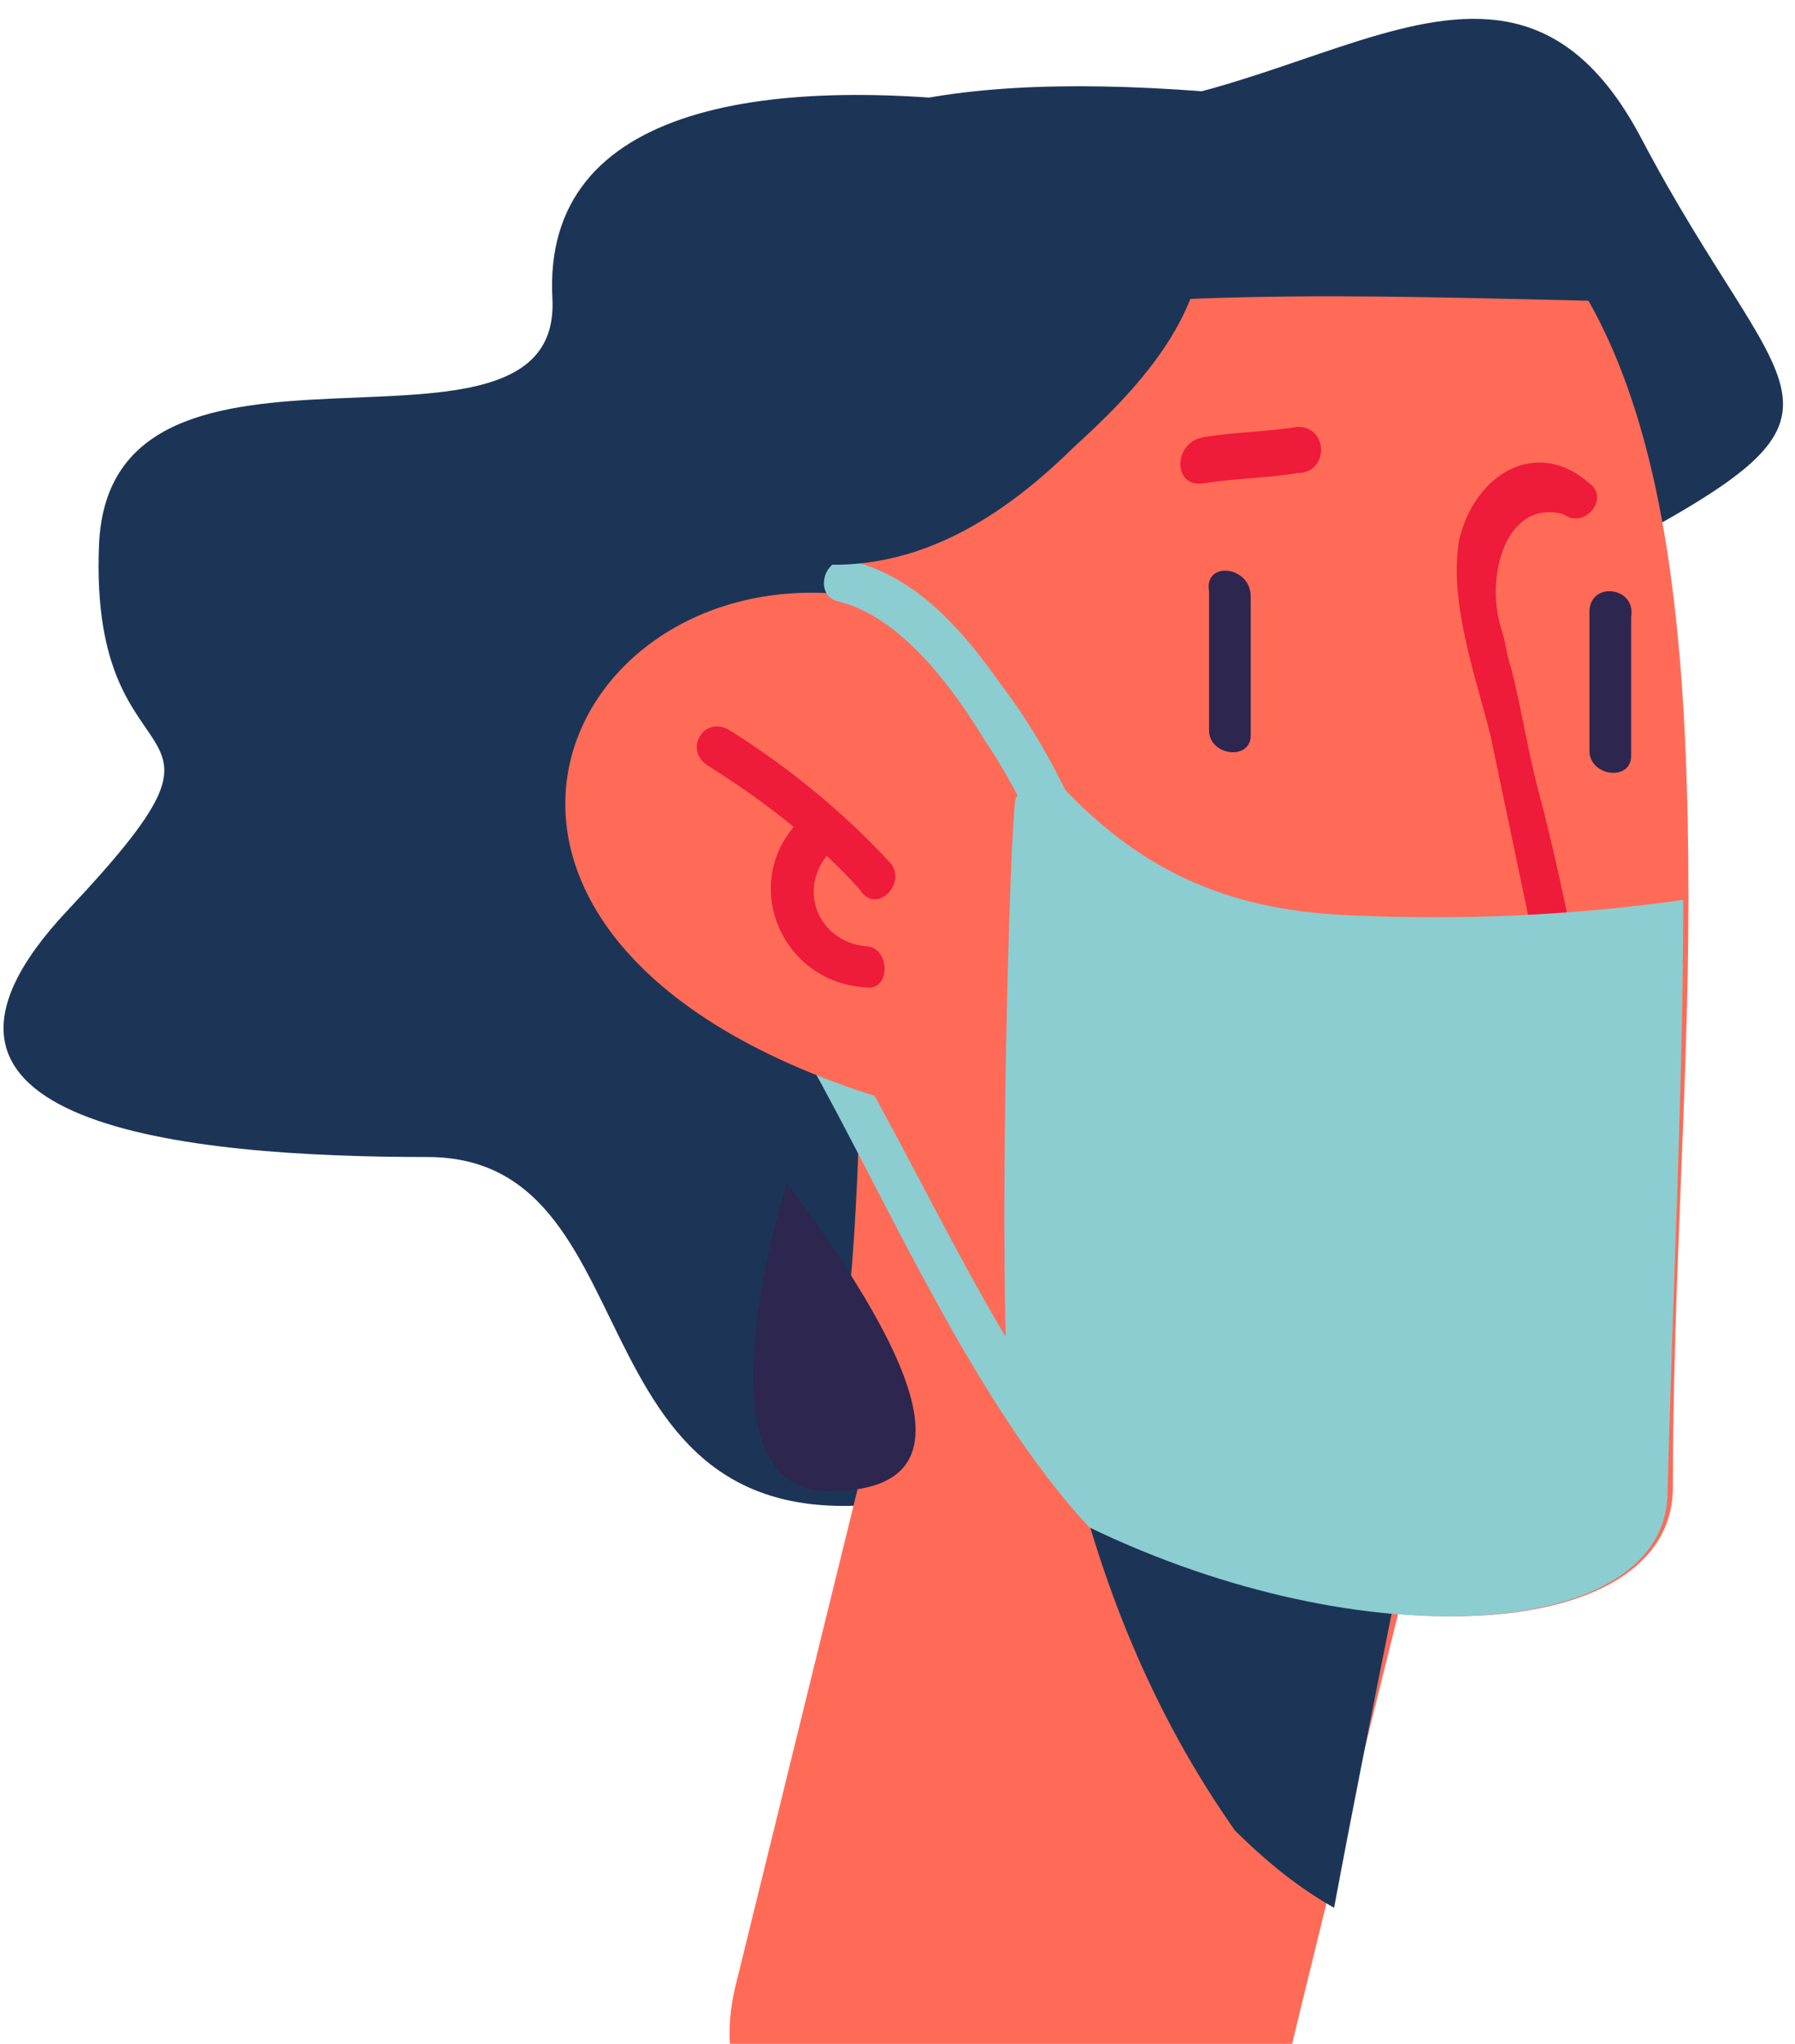 <svg width="58" height="66" viewBox="0 0 58 66" fill="none" xmlns="http://www.w3.org/2000/svg">
<path d="M29.973 48.321C18.017 50.812 21.553 37.362 13.808 37.362C6.062 37.362 -4.378 36.366 2.189 29.391C8.756 22.417 2.863 25.904 3.199 17.602C3.536 9.299 18.186 15.941 17.849 9.631C17.512 3.321 24.921 2.325 33.172 3.487C41.592 4.483 48.495 -4.151 53.042 4.483C57.588 13.118 60.788 13.118 52.368 17.602C43.949 22.085 29.973 48.321 29.973 48.321Z" fill="#1C3557"/>
<path d="M30.499 36.748L23.763 64.141C21.574 73.096 39.086 76.915 41.275 67.96C43.464 58.873 45.822 49.654 48.011 40.567C50.368 31.48 32.856 27.661 30.499 36.748Z" fill="#FF6B57"/>
<path d="M33.341 32.38C33.004 41.845 34.519 51.476 39.908 59.115C40.918 60.111 41.928 60.941 43.107 61.606C44.286 55.296 45.633 48.986 46.812 42.676C48.327 34.539 39.066 29.724 33.341 32.38Z" fill="#1C3557"/>
<path d="M54.557 29.059C54.557 35.037 54.052 41.513 54.052 48.155C53.884 52.971 44.286 53.635 35.361 49.318C31.825 47.657 28.289 45 25.595 41.679C22.901 38.358 23.237 35.037 22.901 29.89C21.217 8.303 22.059 1.328 41.592 3.487C52.705 4.816 54.557 15.277 54.557 29.059Z" fill="#FF6B57"/>
<path d="M24.141 42.153C26.02 46.332 26.704 47.001 27.216 43.658C28.241 37.138 27.9 19.418 27.046 12.898C26.875 11.895 27.9 10.892 28.754 10.725C36.441 9.22 44.129 9.554 51.817 9.722C49.767 6.211 46.692 3.87 41.567 3.202C21.75 1.028 18.504 7.047 20.212 28.612C20.725 33.794 21.408 38.81 24.141 42.153Z" fill="#1C3557"/>
<path d="M39.066 19.096C39.066 20.591 39.066 22.085 39.066 23.579C39.066 24.41 40.413 24.576 40.413 23.746C40.413 22.251 40.413 20.757 40.413 19.262C40.413 18.266 38.897 18.1 39.066 19.096Z" fill="#2D264F"/>
<path d="M51.358 19.76C51.358 21.255 51.358 22.749 51.358 24.244C51.358 25.074 52.705 25.24 52.705 24.41C52.705 22.915 52.705 21.421 52.705 19.926C52.874 18.93 51.358 18.764 51.358 19.76Z" fill="#2D264F"/>
<path d="M50.516 16.605C51.19 17.104 52.032 16.107 51.358 15.609C49.674 14.114 47.654 15.277 47.148 17.436C46.812 19.428 47.654 21.753 48.159 23.746L50.179 33.377C50.348 34.207 51.695 33.875 51.358 33.044C50.853 30.554 50.348 27.897 49.674 25.406C49.337 24.078 49.169 22.915 48.832 21.587C48.664 21.089 48.664 20.757 48.495 20.259C47.99 18.598 48.664 16.107 50.516 16.605Z" fill="#EF1B3A"/>
<path d="M43.612 29.557C39.571 29.391 36.708 28.063 34.014 25.074C33.677 25.24 33.172 25.406 32.836 25.738C32.667 25.738 32.33 37.362 32.499 43.174C30.815 40.351 29.299 37.196 27.784 34.539C27.279 33.709 25.763 33.377 26.1 34.207C28.626 38.69 31.488 45.333 35.193 49.318C44.117 53.635 53.884 52.971 53.884 48.155C54.052 41.513 54.389 35.037 54.389 29.059C50.853 29.557 47.317 29.724 43.612 29.557Z" fill="#8CCDD1"/>
<path d="M29.299 19.594C18.523 16.439 11.114 30.554 29.299 35.701V19.594Z" fill="#FF6B57"/>
<path d="M28.794 27.897C27.279 26.236 25.427 24.742 23.574 23.579C22.732 23.081 22.059 24.244 22.901 24.742C24.753 25.904 26.437 27.233 27.784 28.727C28.289 29.557 29.299 28.561 28.794 27.897Z" fill="#EF1B3A"/>
<path d="M27.952 30.554C26.437 30.388 25.763 28.727 26.774 27.565C27.447 26.901 26.437 25.904 25.763 26.569C23.911 28.561 25.258 31.716 27.952 31.882C28.794 32.048 28.794 30.554 27.952 30.554Z" fill="#EF1B3A"/>
<path d="M35.698 28.561C34.856 26.236 33.846 24.078 32.33 22.085C31.152 20.424 29.636 18.598 27.447 18.1C26.605 17.934 26.268 19.262 27.11 19.428C29.131 19.926 30.815 22.251 31.825 23.912C32.836 25.406 33.677 27.233 34.351 28.893C34.519 29.724 35.866 29.391 35.698 28.561Z" fill="#8CCDD1"/>
<path d="M38.897 6.476C38.561 6.144 37.887 6.144 37.719 6.642C37.55 6.144 36.708 6.144 36.372 6.642C34.351 11.624 26.774 4.317 25.258 16.771C25.258 17.436 24.753 17.934 25.427 18.1C29.131 18.764 32.162 16.937 34.688 14.447C36.708 12.62 38.897 10.295 38.897 7.472C38.897 7.306 39.066 7.306 39.066 7.14C39.403 6.974 39.066 6.642 38.897 6.476Z" fill="#1C3557"/>
<path d="M25.427 38.192C29.973 44.336 31.32 48.155 26.774 48.155C22.227 48.155 25.427 38.192 25.427 38.192Z" fill="#2D264F"/>
<path d="M41.928 13.782C40.918 13.948 39.908 13.948 38.897 14.114C37.887 14.281 37.887 15.775 38.897 15.609C39.908 15.443 40.918 15.443 41.928 15.277C42.939 15.277 42.939 13.782 41.928 13.782Z" fill="#EF1B3A"/>
</svg>
